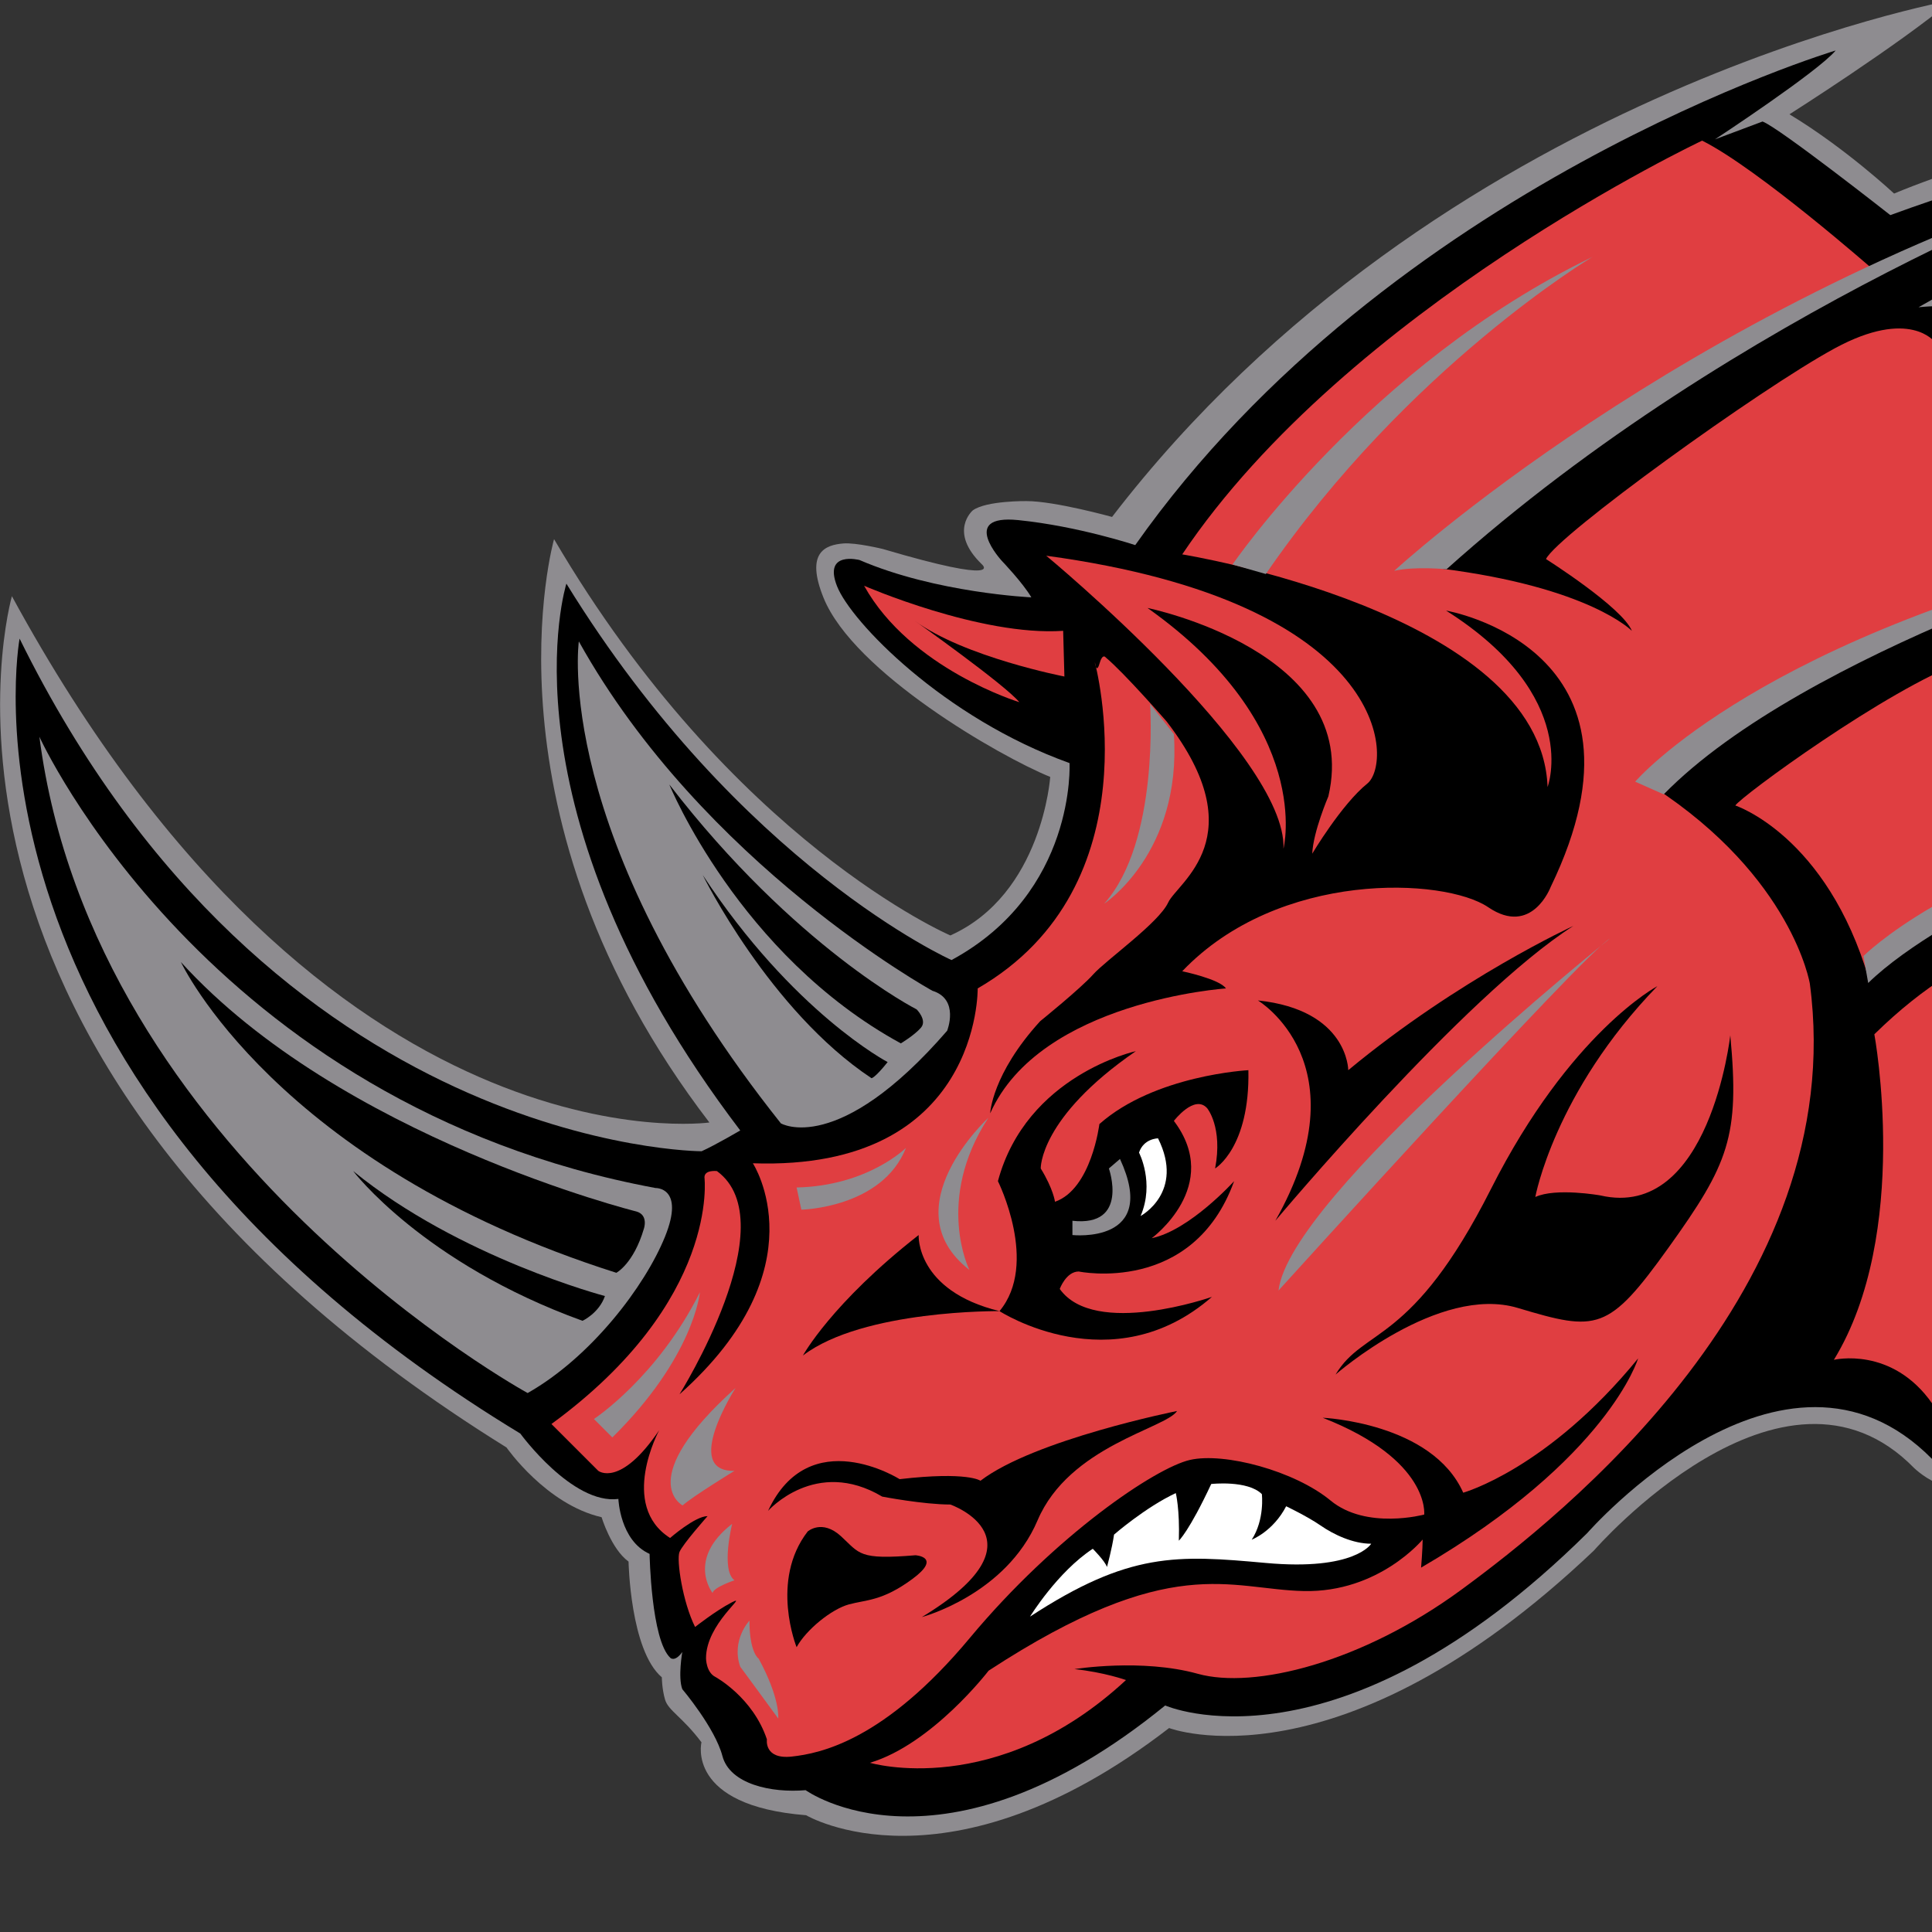 <?xml version="1.0" encoding="UTF-8" standalone="no"?>
<svg
   xmlns:dc="http://purl.org/dc/elements/1.1/"
   xmlns:cc="http://creativecommons.org/ns#"
   xmlns:rdf="http://www.w3.org/1999/02/22-rdf-syntax-ns#"
   xmlns:svg="http://www.w3.org/2000/svg"
   xmlns="http://www.w3.org/2000/svg"
   xmlns:sodipodi="http://sodipodi.sourceforge.net/DTD/sodipodi-0.dtd"
   xmlns:inkscape="http://www.inkscape.org/namespaces/inkscape"
   version="1.1"
   id="GRAND_RAPIDS_RAMPAGE"
   x="0px"
   y="0px"
   viewBox="0 0 1000 1000"
   xml:space="preserve"
   sodipodi:docname="Gr Rampage.svg"
   width="1000"
   height="1000"
   inkscape:version="1.0.1 (3bc2e813f5, 2020-09-07)"><rect x="0" y="0" width="1000" height="1000" fill="#333333" stroke="none"/><defs
   id="defs73" /><sodipodi:namedview
   pagecolor="#ffffff"
   bordercolor="#666666"
   borderopacity="1"
   objecttolerance="10"
   gridtolerance="10"
   guidetolerance="10"
   inkscape:pageopacity="0"
   inkscape:pageshadow="2"
   inkscape:window-width="1920"
   inkscape:window-height="1017"
   id="namedview71"
   showgrid="false"
   inkscape:zoom="1.1186869"
   inkscape:cx="306"
   inkscape:cy="396"
   inkscape:window-x="-8"
   inkscape:window-y="-8"
   inkscape:window-maximized="1"
   inkscape:current-layer="GRAND_RAPIDS_RAMPAGE" />

































<g
   id="g934"
   transform="matrix(3.282,0,0,3.282,-353.208,-577.546)"><path
     style="fill:#8e8c90"
     d="m 262.5,265 c 0,0 3.767,3.296 -15.661,-2.449 0,0 -4.23,-1.029 -6.207,-0.87 -2.883,0.232 -6.025,1.415 -3.133,8.569 4.75,11.75 27.75,25 35.75,28.25 0,0 -1.25,18.5 -15.75,25 0,0 -34.5,-14.75 -62.5,-62.5 0,0 -12.5,43.75 24.5,92 0,0 -60.25,8.5 -110,-83 0,0 -21,72.75 78,134.25 0,0 6.25,9 15,11 0,0 1.5,5 4.25,7 0,0 0.25,14 5.25,18.25 0,0 0,1.75 0.5,3.5 0.5,1.75 2.75,2.75 5.75,6.75 0,0 -2.5,10 16.5,11.5 0,0 22.25,13.25 57.25,-13.75 0,0 26.75,10.25 67,-28 0,0 29.75,-34.25 50.5,-13 0,0 8.25,8 12,-2 0,0 1.5,-47.25 21,-83.75 V 317 c 0,0 21.833,-12.666 32.333,-16.166 0,0 -14.332,-2.001 -28.166,-1.334 0,0 0,-16.499 -1,-19.666 0,0 0.667,-3.5 -5,-6 0,0 32.5,-16.501 40,-21.834 0,0 -24.834,1.833 -38.834,5 0,0 -12.666,-28.5 -21.666,-35 0,0 46.166,-22.666 54.333,-27.833 0,0 -36.501,-0.834 -68.167,12.333 0,0 -7.667,-7.167 -16.5,-12.5 0,0 17.334,-11 25.667,-18 0,0 -81,14.5 -132.5,81.5 0,0 -9,-2.5 -13.5,-2.5 0,0 -6.344,-0.082 -8.461,1.463 10e-4,0 -3.944,3.34 1.462,8.537 z"
     id="path2" /><path
     d="m 397.117,183.937 c 0,0 -70.318,21.066 -110.459,78.004 0,0 -8.994,-2.983 -18.437,-3.941 -9.442,-0.958 -2.6,6.432 -2.6,6.432 0,0 3.283,3.422 4.652,5.748 0,0 -15.053,-0.685 -27.095,-5.885 0,0 -5.748,-1.506 -3.558,4.105 2.19,5.611 16.832,20.801 36.675,27.917 0,0 1.096,20.392 -18.611,31.065 0,0 -33.322,-14.839 -60.739,-59.362 0,0 -11.248,35.385 27.417,86.234 0,0 -3.986,2.344 -6.095,3.281 0,0 -67.721,-0.002 -107.557,-80.846 0,0 -12.889,69.599 78.969,125.368 0,0 8.202,11.247 15.466,10.31 0,0 0.234,6.561 4.921,8.67 0,0 0.234,13.592 3.281,16.403 0,0 0.704,0.705 1.876,-0.935 0,0 -0.703,3.984 0,5.858 0,0 5.156,6.093 6.327,10.545 1.171,4.452 7.732,5.856 13.122,5.389 0,0 21.324,15.466 56.708,-13.357 0,0 26.952,11.952 66.554,-27.182 0,0 30.933,-35.384 54.365,-11.717 0,0 5.391,4.92 6.094,-1.407 0.703,-6.327 4.218,-56.24 21.324,-85.063 0,0 -5.155,0 -9.842,1.406 0,0 18.746,-11.716 33.978,-18.512 0,0 -9.373,-1.172 -19.684,-0.234 0,0 -0.468,-19.686 -1.874,-22.732 -1.406,-3.046 -2.578,-3.046 -11.248,-4.218 0,0 30.696,-14.528 38.195,-19.684 0,0 -20.621,2.344 -30.463,5.155 0,0 -9.373,-24.372 -18.043,-34.214 0,0 -1.172,-3.046 -10.545,-2.109 0,0 34.915,-19.918 49.912,-26.948 0,0 -17.809,-0.938 -54.364,12.419 0,0 -17.575,-13.826 -20.152,-14.763 l -7.498,2.812 c -10e-4,0.004 16.265,-10.687 19.028,-14.012 z"
     id="path4" /><path
     style="fill:#8e8c90"
     d="m 113.833,292.167 c 0,0 26.333,57.999 97.167,71.166 0,0 4.666,-0.166 1.5,7.667 -3.167,7.833 -11.667,19.001 -21.667,24.667 0,0 -68.508,-37.485 -77,-103.5 z"
     id="path6" /><path
     d="m 136.152,327.699 c 0,0 14.885,31.947 68.669,49.004 0,0 2.716,-1.413 4.345,-6.954 0,0 0.761,-2.172 -1.195,-2.716 0,0 -46.667,-11.635 -71.819,-39.334 z"
     id="path8" /><path
     d="m 163.316,360.656 c 0,0 10.973,14.507 36.173,23.62 0,0 2.604,-1.21 3.534,-3.906 0,0 -22.968,-6.045 -39.707,-19.714 z"
     id="path10" /><path
     style="fill:#e03e41"
     d="m 268.378,286.713 c 0,0 -17.176,-5.232 -24.481,-18.36 0,0 18.361,7.996 31.391,7.107 l 0.197,7.206 c 0,0 -15.794,-3.06 -23.592,-8.785 0,0 14.214,10.067 16.485,12.832 z"
     id="path12" /><path
     style="fill:#e03e41"
     d="m 314.572,310.603 c 0,0 4.639,-7.799 8.686,-11.056 4.048,-3.257 3.852,-28.526 -50.64,-35.931 0,0 38.006,31.45 37.416,46.204 0,0 4.918,-19.277 -21.441,-37.965 0,0 33.833,6.885 28.522,29.703 10e-4,0.001 -2.401,5.584 -2.543,9.045 z"
     id="path14" /><path
     style="fill:#e03e41"
     d="m 396.837,390.431 c 0,0 9.159,-2.221 15.542,6.938 6.383,9.159 0.277,0.557 0.277,0.557 0,0 -1.666,-42.464 19.705,-74.658 0,0 -13.045,0.001 -29.142,15.82 0.001,0 5.83,31.358 -6.382,51.343 z"
     id="path16" /><path
     style="fill:#e03e41"
     d="m 381.294,303.008 c 0,0 14.434,4.719 21.094,27.477 0,0 3.052,-8.05 34.137,-21.371 0,0 3.33,-16.097 0,-28.309 0,0 -6.939,-4.995 -19.15,-0.555 -12.212,4.44 -35.249,21.37 -36.081,22.758 z"
     id="path18" /><path
     style="fill:#ffffff"
     d="m 270.061,430.927 c 0,0 4.311,-7.027 9.899,-10.699 0,0 1.917,1.917 2.236,2.875 0,0 0.798,-2.875 1.117,-5.11 0,0 4.949,-4.312 9.74,-6.547 0,0 0.64,2.555 0.479,7.505 0,0 1.597,-1.436 5.109,-8.941 0,0 5.749,-0.639 7.984,1.597 0,0 0.479,3.992 -1.597,7.185 0,0 3.353,-1.277 5.429,-5.269 0,0 3.353,1.598 5.429,3.034 2.076,1.437 5.11,2.874 7.984,2.874 0,0 -2.555,4.311 -16.606,3.034 -14.049,-1.278 -21.553,-1.757 -37.203,8.462 z"
     id="path20" /><path
     style="fill:#e03e41"
     d="m 376.06,198.153 c 0,0 -55.894,26.347 -81.993,65.251 0,0 56.633,9.11 57.617,36.688 0,0 5.417,-14.28 -16.005,-27.823 0,0 34.718,5.91 16.497,43.583 0,0 -2.956,7.878 -9.85,3.2 -6.894,-4.678 -32.993,-5.909 -48.26,10.096 0,0 5.91,1.232 6.895,2.71 0,0 -29.301,1.971 -37.181,19.698 0,0 0.245,-6.155 7.879,-14.527 0,0 6.402,-5.172 8.372,-7.388 1.97,-2.216 10.341,-8.125 11.818,-11.326 1.478,-3.201 13.788,-10.342 -0.246,-28.563 0,0 -6.647,-7.633 -9.602,-10.095 0,0 -0.494,-0.739 -0.986,0.984 -0.492,1.724 -0.739,-0.246 -0.739,-0.246 0,0 9.604,35.211 -18.467,51.462 0,0 0.491,28.808 -35.458,27.576 0,0 10.834,16.497 -11.572,36.441 0,0 16.989,-27.084 5.909,-35.21 0,0 -1.97,-0.247 -1.97,0.984 0,0 2.462,19.453 -24.13,38.904 l 7.387,7.387 c 0,0 3.447,2.708 9.602,-6.402 0,0 -6.402,11.819 1.724,16.99 0,0 3.94,-3.447 5.91,-3.447 0,0 -3.939,4.432 -4.432,5.663 -0.493,1.231 0.492,7.878 2.462,11.818 0,0 3.265,-2.565 5.71,-3.837 0.067,-0.035 0.134,-0.069 0.2,-0.103 2.462,-1.23 -4.186,3.447 -4.186,8.864 0,0 0,2.217 1.477,2.955 0,0 5.91,3.199 8.126,9.848 0,0 -0.493,3.201 3.939,2.709 4.432,-0.492 14.527,-2.462 28.07,-18.713 13.543,-16.251 29.301,-26.839 34.718,-28.07 5.417,-1.231 16.498,1.725 22.161,6.402 5.663,4.678 14.773,2.216 14.773,2.216 0,0 0.985,-8.619 -16.005,-15.267 0,0 17.235,0.739 22.16,11.819 0,0 13.299,-3.694 27.58,-21.176 0,0 -4.679,15.758 -34.226,32.994 0,0 0.246,-2.954 0.246,-4.432 0,0 -6.894,8.373 -18.713,8.126 -11.819,-0.247 -20.875,-6.286 -49.738,12.557 0,0 -8.866,11.572 -18.715,14.527 0,0 19.943,5.909 40.381,-13.05 0,0 -3.446,-1.231 -8.125,-1.724 0,0 10.588,-1.723 19.452,0.739 8.864,2.462 25.854,-1.725 41.612,-13.297 15.758,-11.572 61.311,-47.52 54.91,-95.534 0,0 -2.707,-16.743 -24.622,-31.024 0,0 14.774,-18.469 64.02,-33.734 0,0 -7.879,-25.115 -19.698,-36.441 0,0 -3.94,-5.417 -15.759,0.985 -11.818,6.402 -43.828,29.547 -45.552,33.241 0,0 12.066,7.633 13.543,11.326 0,0 -6.648,-6.893 -30.286,-9.849 0,0 25.362,-26.348 68.451,-47.03 0,0.002 -18.222,-16.004 -27.085,-20.435 z"
     id="path22" /><path
     style="fill:#8e8c90"
     d="m 201.285,399.762 c 0,0 9.993,-6.54 16.715,-19.985 0,0 -0.909,10.174 -13.809,22.893 z"
     id="path24" /><path
     style="fill:#8e8c90"
     d="m 215.274,413.389 c 0,0 -7.813,-3.997 8.358,-18.532 0,0 -8.539,13.264 -0.182,13.082 0.001,0 -6.54,3.996 -8.176,5.45 z"
     id="path26" /><path
     style="fill:#8e8c90"
     d="m 219.998,427.197 c 0,0 -4.179,-5.269 3.088,-10.901 0,0 -1.816,7.267 0.364,8.902 0.001,0 -3.27,1.091 -3.452,1.999 z"
     id="path28" /><path
     style="fill:#8e8c90"
     d="m 225.813,431.558 c 0,0 -2.907,3.089 -1.454,7.268 0,0 5.087,6.903 5.996,8.176 0,0 0.364,-3.088 -3.088,-9.447 -0.001,-0.001 -1.454,-0.91 -1.454,-5.997 z"
     id="path30" /><path
     style="fill:#8e8c90"
     d="m 198.907,277.13 c 0,0 -4.314,30.534 31.863,76.006 0,0 8.961,5.311 26.22,-14.603 0,0 1.992,-4.978 -2.323,-6.306 0,0 -36.177,-19.914 -55.76,-55.097 z"
     id="path32" /><path
     d="m 213.179,299.699 c 0,0 10.953,26.884 36.51,40.824 0,0 2.157,-1.289 3.174,-2.475 1.017,-1.187 -0.678,-2.882 -0.678,-2.882 0,0 -19.19,-9.738 -39.006,-35.467 z"
     id="path34" /><path
     d="m 218.451,313.977 c 0,0 10.51,21.358 26.614,32.038 0,0 0.509,-10e-4 2.543,-2.543 0,0 -14.918,-7.797 -29.157,-29.495 z"
     id="path36" /><path
     d="m 234.25,389.75 c 0,0 4.5,-8.25 18.25,-19 0,0 -0.5,8.75 12.75,12 0,0 -21.5,-0.25 -31,7 z"
     id="path38" /><path
     d="m 286.75,341.75 c 0,0 -17.25,3.75 -21.75,20.5 0,0 6.5,13 0.25,20.5 0,0 17.75,11.5 33.5,-2.25 0,0 -18.5,6.5 -24,-1.25 0,0 1,-2.75 3,-2.75 0,0 18,3.75 24.5,-14.25 0,0 -7,7.75 -13,9 0,0 11.25,-8.25 3.5,-18.5 0,0 3.25,-4.25 5.25,-2 0,0 2.5,3 1.25,9.5 0,0 5.5,-3.25 5.25,-15.5 0,0 -14.75,0.75 -23.5,8.5 0,0 -1.25,10.25 -7,12.25 0,0 -0.25,-2 -2.25,-5.25 0,0 -0.25,-8 15,-18.5 z"
     id="path40" /><path
     d="m 233.25,435.75 c 0,0 -4.25,-10.5 1.75,-18.25 0,0 2.25,-2 5.25,0.75 3,2.75 2.75,3.75 11.75,3 0,0 4.25,0.25 -0.5,3.75 -4.75,3.5 -7.25,3.25 -10,4 -2.75,0.75 -6.75,4 -8.25,6.75 z"
     id="path42" /><path
     d="m 293.25,398.5 c 0,0 -22.5,4.5 -31,11 0,0 -2,-1.5 -12.75,-0.25 0,0 -14.25,-9 -20.75,5 0,0 7.5,-8.5 18,-2.25 0,0 6.5,1.25 10.75,1.25 0,0 15.75,5.5 -4.5,17.75 0,0 13.25,-3.5 18.25,-15.25 5,-11.75 20.25,-14.5 22,-17.25 z"
     id="path44" /><path
     d="m 306,333.75 c 0,0 16.75,10 2.75,34.75 0,0 29.75,-35.5 47,-46.5 0,0 -18,8.25 -35.5,22.75 0,0 0,-9.5 -14.25,-11 z"
     id="path46" /><path
     d="m 318.25,392.75 c 0,0 16.25,-14.25 28.75,-10.5 12.5,3.75 14.25,3.75 23.75,-9.5 9.5,-13.25 11.25,-17.5 9.75,-33.5 0,0 -3.25,29.25 -20.5,25.25 0,0 -7,-1.25 -10.25,0.25 0,0 3,-16.5 19.25,-33.25 0,0 -13.75,7.25 -26.25,32 -12.5,24.75 -20,21.75 -24.5,29.25 z"
     id="path48" /><path
     style="fill:#8e8c90"
     d="m 276.75,368.5 v 2.25 c 0,0 13.75,1.5 7.5,-12 l -1.75,1.5 c 0,0 3.25,9.25 -5.75,8.25 z"
     id="path50" /><path
     style="fill:#8e8c90"
     d="m 233.25,363.25 0.75,3.5 c 0,0 12.75,-0.25 16.5,-9.75 0,0 -6,6 -17.25,6.25 z"
     id="path52" /><path
     style="fill:#8e8c90"
     d="m 260.5,376.25 c 0,0 -5.5,-11 3,-24 0,0 -15.5,14.25 -3,24 z"
     id="path54" /><path
     style="fill:#8e8c90"
     d="m 309.25,379.5 c 0,0 48,-53 52.25,-55.5 0,0 -50.5,40.5 -52.25,55.5 z"
     id="path56" /><path
     style="fill:#ffffff"
     d="m 287.25,357.75 c 0,0 2.5,4.75 0.25,10 0,0 7,-3.75 2.75,-12.25 0,0 -2.25,0 -3,2.25 z"
     id="path58" /><path
     style="fill:#8e8c90"
     d="M 292.75,291.75 289,287 c 0,0 1.5,21.75 -7.25,31.5 0,0 12.25,-8 11,-26.75 z"
     id="path60" /><path
     style="fill:#8e8c90"
     d="M 307.25,266.5 302,265 c 0,0 21.5,-31.5 56.75,-48.5 0,0 -29,17.25 -51.5,50 z"
     id="path62" /><path
     style="fill:#8e8c90"
     d="m 335.75,265.75 c 0,0 -5,-0.5 -8.25,0.25 0,0 45,-41.5 112.5,-62.75 0,0 -58,21 -104.25,62.5 z"
     id="path64" /><path
     style="fill:#8e8c90"
     d="m 370,301.25 -4.5,-2 c 0,0 20,-23.5 81.75,-37.25 0,0 -55,16.5 -77.25,39.25 z"
     id="path66" /><path
     style="fill:#8e8c90"
     d="m 402.25,331 -0.75,-4.25 c 0,0 14,-14 46.25,-21 0,0 -33.5,13.5 -45.5,25.25 z"
     id="path68" /></g>
</svg>
